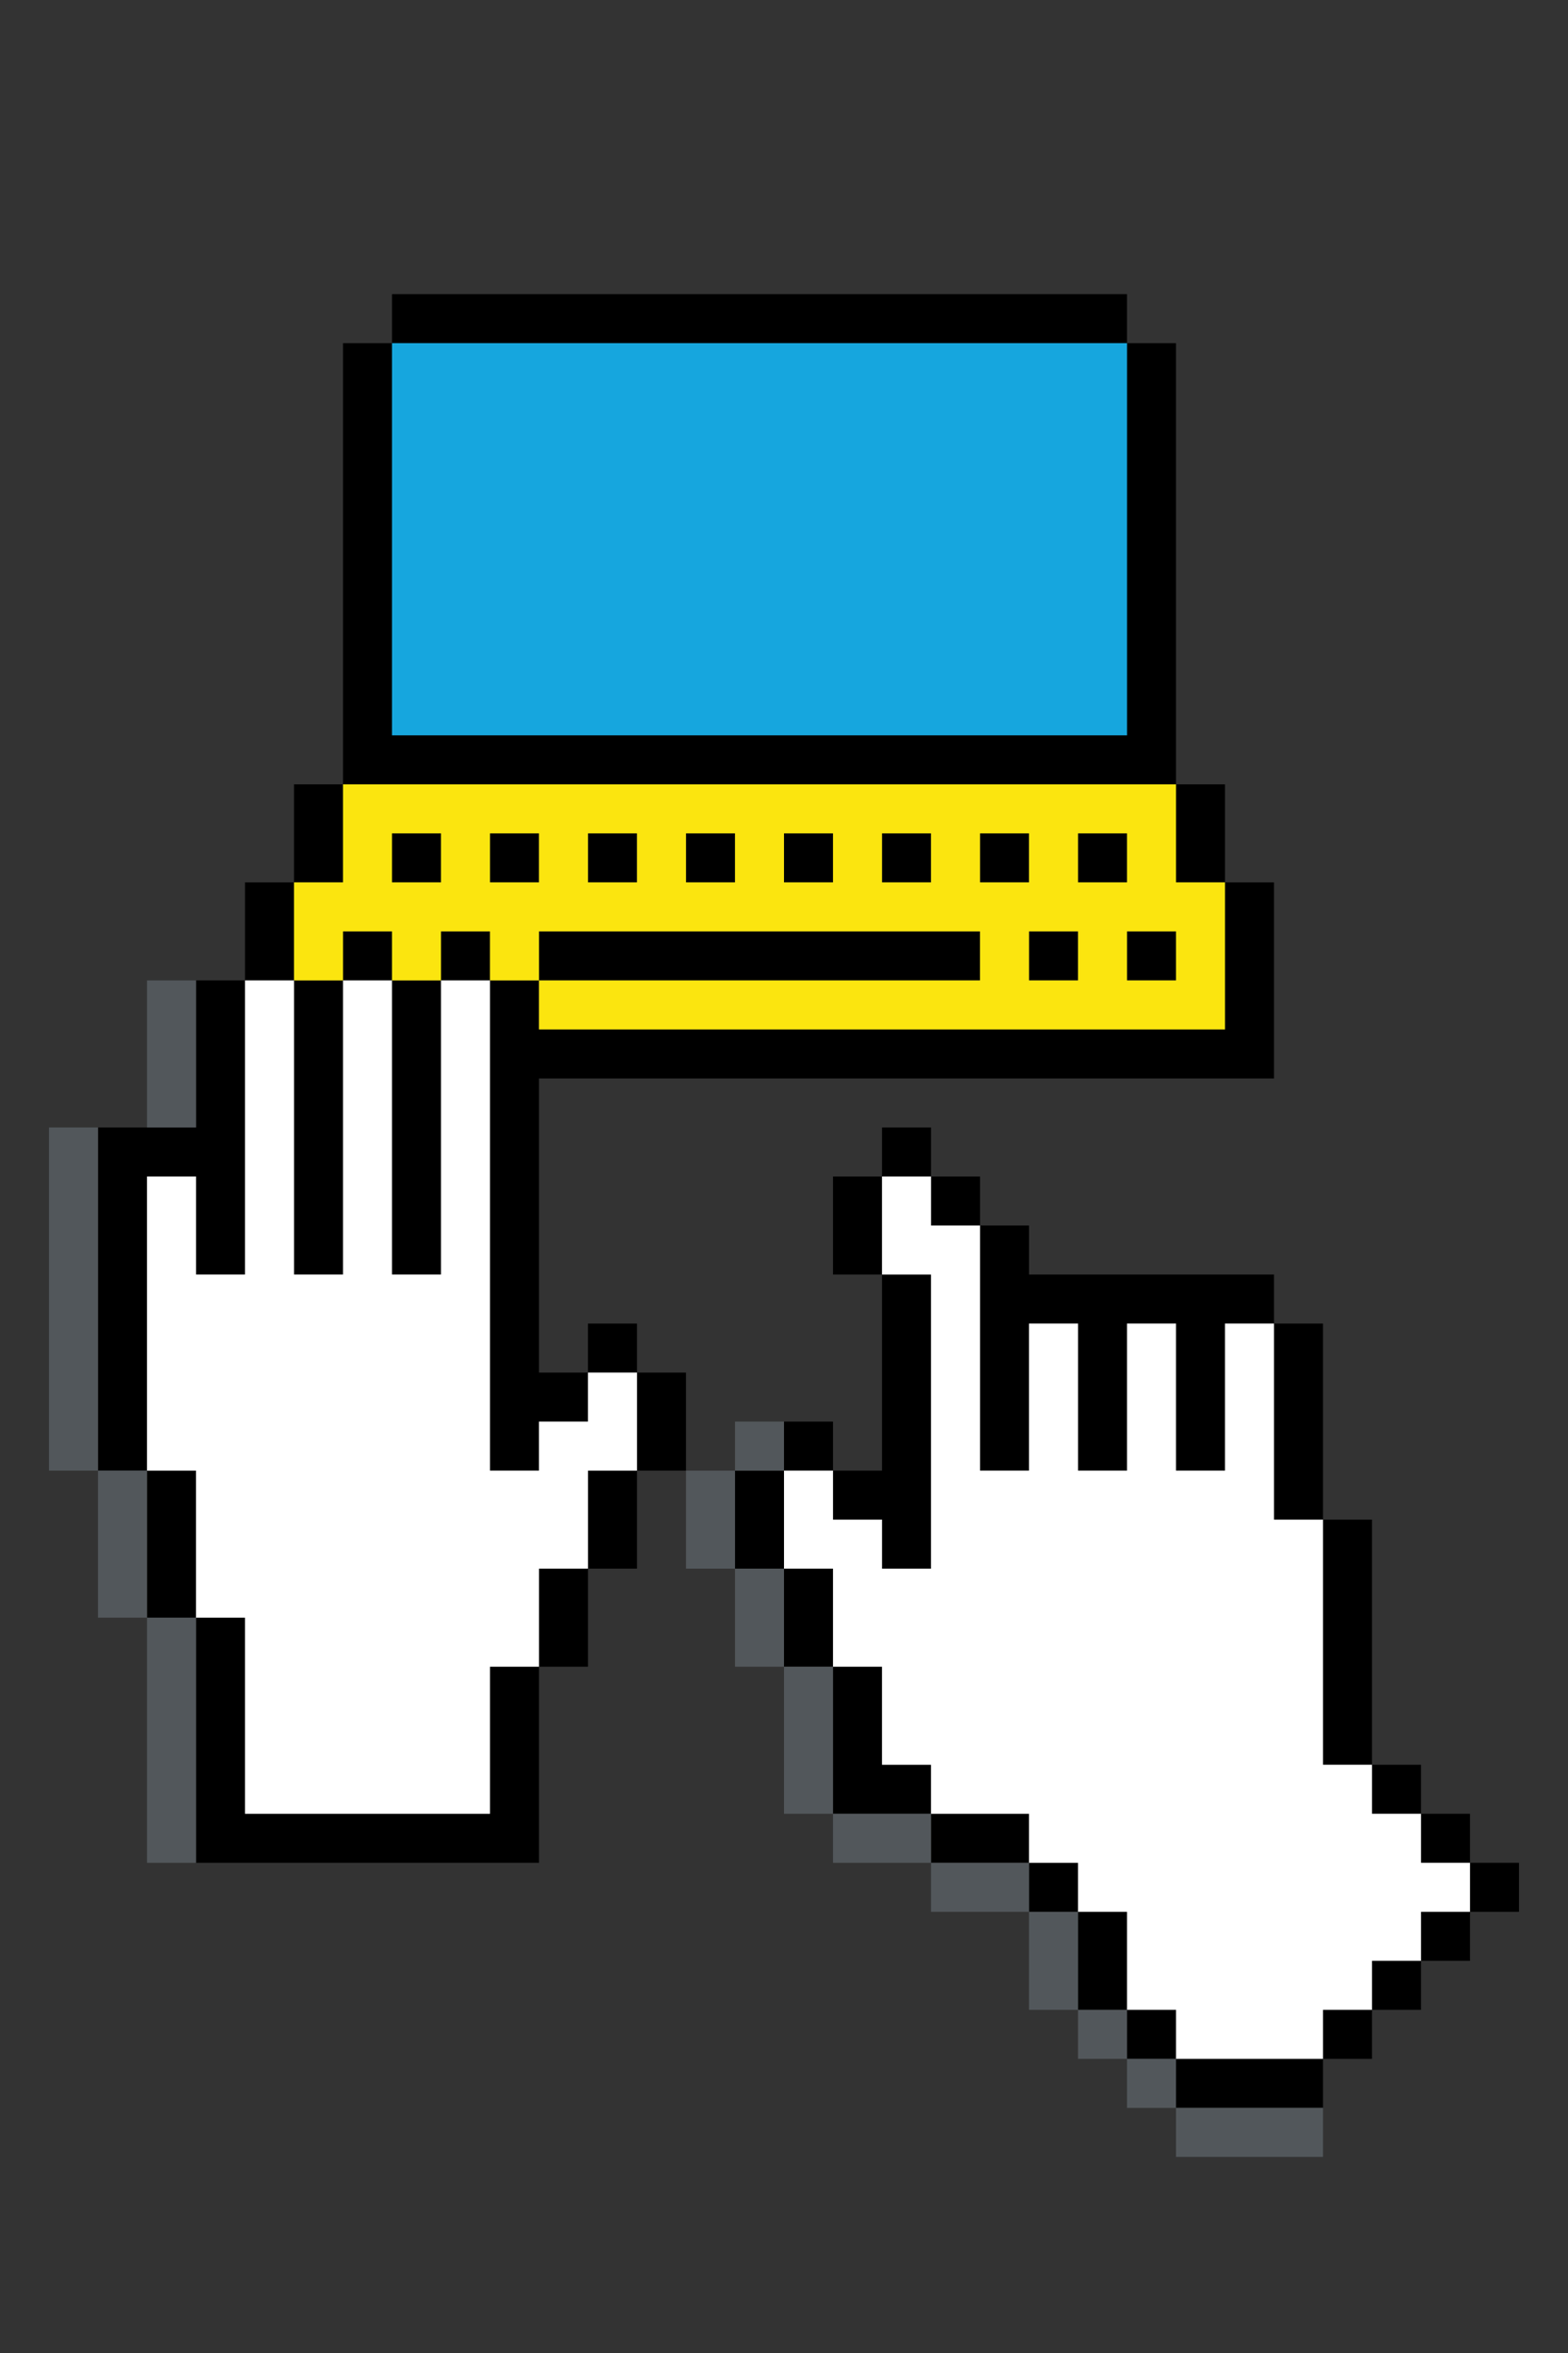 <?xml version="1.0" encoding="UTF-8" standalone="no"?>
<!DOCTYPE svg PUBLIC "-//W3C//DTD SVG 1.1//EN" "http://www.w3.org/Graphics/SVG/1.1/DTD/svg11.dtd">
<svg xmlns="http://www.w3.org/2000/svg" width="100%" height="100%" viewBox="0 0 64 96" version="1.1" xml:space="preserve" style="fill-rule:evenodd;clip-rule:evenodd;stroke-linejoin:round;stroke-miterlimit:2;" xmlns:rdf="http://www.w3.org/1999/02/22-rdf-syntax-ns" xmlns:cc="http://creativecommons.org/ns" xmlns:dc="http://purl.org/dc/elements/1.1/">
  <rect x="0" y="0" width="64" height="96" fill="#333333" stroke="none"/>
  <g>
    <path d="M4,60l0,-14l4,0l0,-6l2,0l0,12l-2,0l0,-4l-2,0l0,12l-2,0Zm6,-20l0,-4l2,0l0,4l-2,0Zm2,-4l0,-4l2,0l0,4l-2,0Zm2,-4l0,-18l2,0l0,16l30,0l0,-16l2,0l0,18l-34,0Zm2,-18l0,-2l30,0l0,2l-30,0Zm32,18l2,0l0,4l-2,0l0,-4Zm2,4l2,0l0,8l-30,0l0,12l2,0l0,2l-2,0l0,2l-2,0l0,-20l2,0l0,2l28,0l0,-6Zm-26,20l0,-2l2,0l0,2l-2,0Zm2,0l2,0l0,4l-2,0l0,-4Zm0,4l0,4l-2,0l0,-4l2,0Zm-2,4l0,4l-2,0l0,-4l2,0Zm-2,4l0,8l-14,0l0,-10l2,0l0,8l10,0l0,-6l2,0Zm-14,-2l-2,0l0,-6l2,0l0,6Zm12,-26l-2,0l0,-2l2,0l0,2Zm-2,0l0,12l-2,0l0,-12l2,0Zm-2,0l-2,0l0,-2l2,0l0,2Zm-2,0l0,12l-2,0l0,-12l2,0Zm8,0l0,-2l18,0l0,2l-18,0Zm12,-6l0,2l-2,0l0,-2l2,0Zm12,0l0,2l-2,0l0,-2l2,0Zm-2,4l0,2l-2,0l0,-2l2,0Zm-14,-4l0,2l-2,0l0,-2l2,0Zm-4,0l0,2l-2,0l0,-2l2,0Zm-4,0l0,2l-2,0l0,-2l2,0Zm26,4l0,2l-2,0l0,-2l2,0Zm-6,-4l0,2l-2,0l0,-2l2,0Zm-24,0l0,2l-2,0l0,-2l2,0Zm20,0l0,2l-2,0l0,-2l2,0Zm-6,30l-2,0l0,-4l2,0l0,4Zm0,-4l0,-2l2,0l0,2l-2,0Zm2,0l2,0l0,-8l2,0l0,12l-2,0l0,-2l-2,0l0,-2Zm2,-8l-2,0l0,-4l2,0l0,4Zm0,-4l0,-2l2,0l0,2l-2,0Zm2,0l2,0l0,2l-2,0l0,-2Zm2,2l2,0l0,2l10,0l0,2l-2,0l0,6l-2,0l0,-6l-2,0l0,6l-2,0l0,-6l-2,0l0,6l-2,0l0,-10Zm12,4l2,0l0,8l-2,0l0,-8Zm2,8l2,0l0,10l-2,0l0,-10Zm2,10l2,0l0,2l-2,0l0,-2Zm2,2l2,0l0,2l-2,0l0,-2Zm2,2l2,0l0,2l-2,0l0,-2Zm0,2l0,2l-2,0l0,-2l2,0Zm-2,2l0,2l-2,0l0,-2l2,0Zm-2,2l0,2l-2,0l0,-2l2,0Zm-2,2l0,2l-6,0l0,-2l6,0Zm-6,0l-2,0l0,-2l2,0l0,2Zm-2,-2l-2,0l0,-4l2,0l0,4Zm-2,-4l-2,0l0,-2l2,0l0,2Zm-2,-2l-4,0l0,-2l4,0l0,2Zm-4,-2l-4,0l0,-6l2,0l0,4l2,0l0,2Zm-4,-6l-2,0l0,-4l2,0l0,4Z" />
    <rect x="16" y="14" width="30" height="16" style="fill:#16a6de;" />
    <path d="M14,38l0,2l-2,0l0,-4l2,0l0,-4l34,0l0,4l2,0l0,6l-28,0l0,-2l18,0l0,-2l-18,0l0,2l-2,0l0,-2l-2,0l0,2l-2,0l0,-2l-2,0Zm2,-4l0,2l2,0l0,-2l-2,0Zm30,0l-2,0l0,2l2,0l0,-2Zm-4,0l-2,0l0,2l2,0l0,-2Zm-4,0l-2,0l0,2l2,0l0,-2Zm-4,0l-2,0l0,2l2,0l0,-2Zm-4,0l-2,0l0,2l2,0l0,-2Zm-4,0l-2,0l0,2l2,0l0,-2Zm-4,0l-2,0l0,2l2,0l0,-2Zm26,4l-2,0l0,2l2,0l0,-2Zm-4,2l0,-2l-2,0l0,2l2,0Z" style="fill:#fbe50f;" />
    <path d="M6,66l2,0l0,10l-2,0l0,-10Zm-2,-6l-2,0l0,-14l2,0l0,14Zm0,0l2,0l0,6l-2,0l0,-6Zm38,18l2,0l0,4l-2,0l0,-4Zm2,4l2,0l0,2l-2,0l0,-2Zm-10,-8l4,0l0,2l-4,0l0,-2Zm-2,-6l2,0l0,6l-2,0l0,-6Zm-2,-4l-2,0l0,-4l2,0l0,4Zm18,22l6,0l0,2l-6,0l0,-2Zm-2,-2l2,0l0,2l-2,0l0,-2Zm-8,-8l4,0l0,2l-4,0l0,-2Zm-8,-16l0,-2l2,0l0,2l-2,0Zm0,4l2,0l0,4l-2,0l0,-4Zm-22,-24l0,6l-2,0l0,-6l2,0Z" style="fill:#52575b;" />
    <path d="M8,60l-2,0l0,-12l2,0l0,4l2,0l0,-12l2,0l0,12l2,0l0,-12l2,0l0,12l2,0l0,-12l2,0l0,20l2,0l0,-2l2,0l0,-2l2,0l0,4l-2,0l0,4l-2,0l0,4l-2,0l0,6l-10,0l0,-8l-2,0l0,-6Zm26,4l-2,0l0,-4l2,0l0,2l2,0l0,2l2,0l0,-12l-2,0l0,-4l2,0l0,2l2,0l0,10l2,0l0,-6l2,0l0,6l2,0l0,-6l2,0l0,6l2,0l0,-6l2,0l0,8l2,0l0,10l2,0l0,2l2,0l0,2l2,0l0,2l-2,0l0,2l-2,0l0,2l-2,0l0,2l-6,0l0,-2l-2,0l0,-4l-2,0l0,-2l-2,0l0,-2l-4,0l0,-2l-2,0l0,-4l-2,0l0,-4Z" style="fill:#fff;" />
  </g>
</svg>